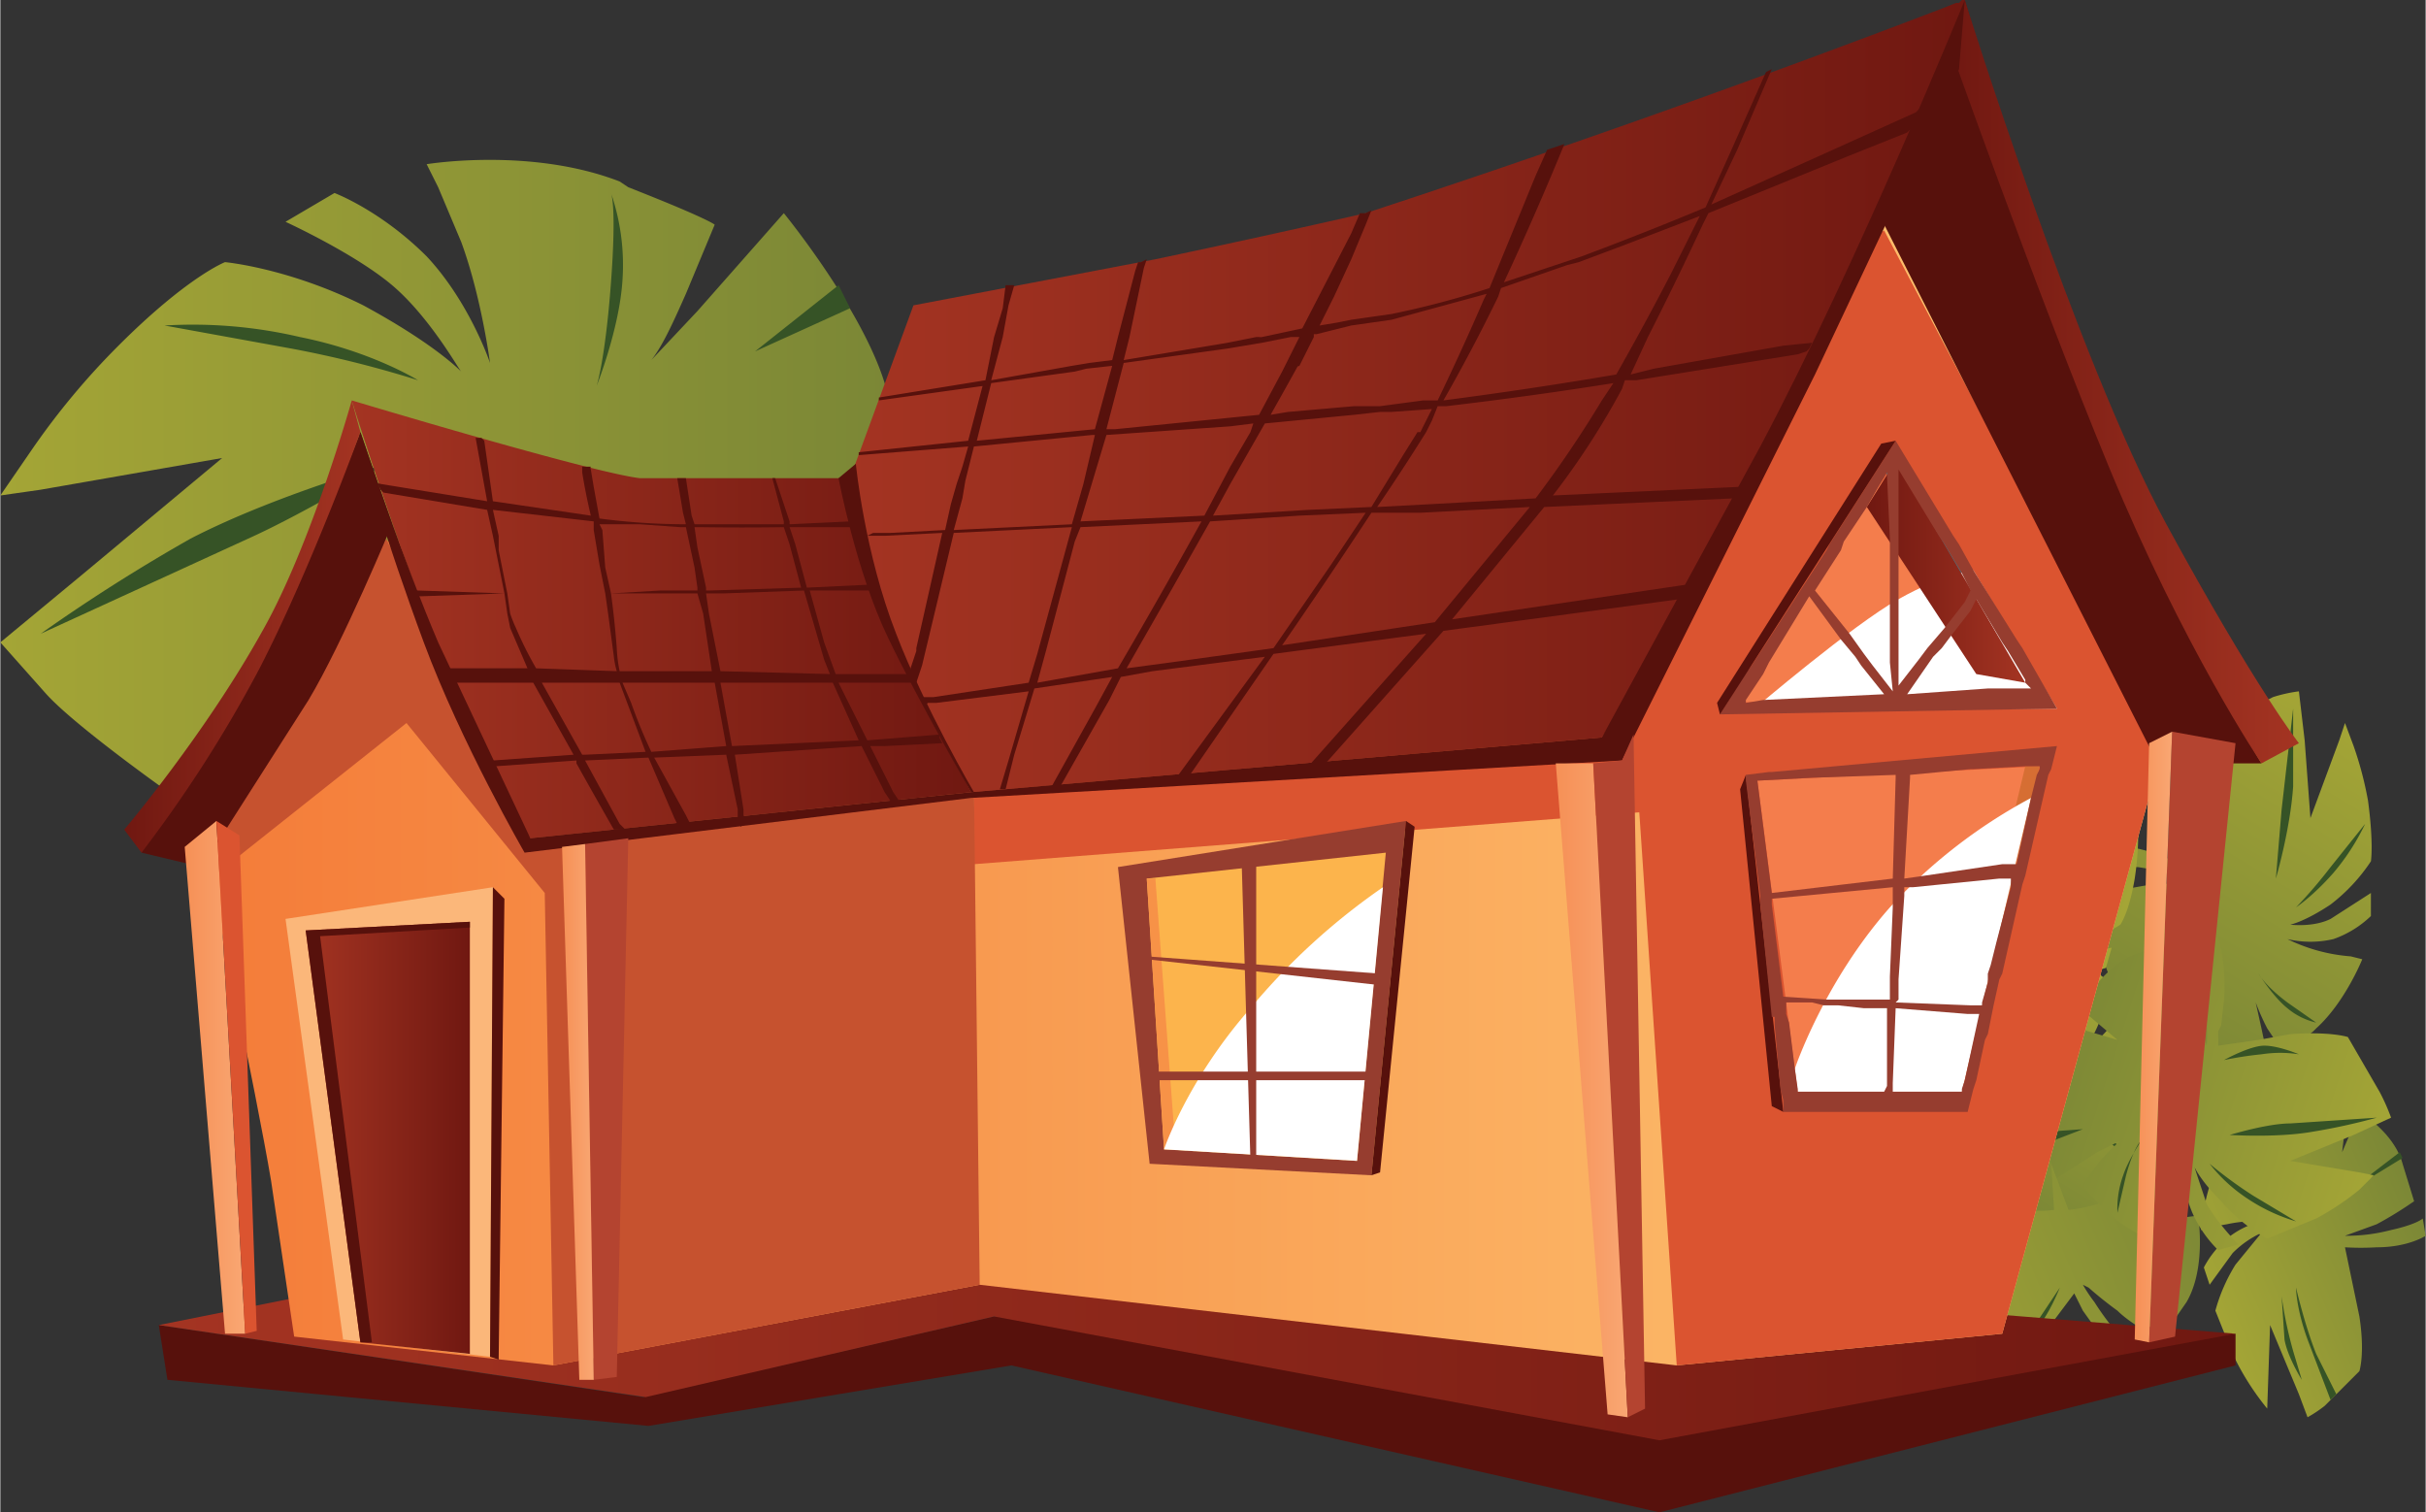<svg xmlns="http://www.w3.org/2000/svg" xmlns:xlink="http://www.w3.org/1999/xlink" width="1123" height="700" viewBox="0 0 842 525"><rect x="0" y="0" width="842" height="525" fill="#333333" stroke="none"/><defs><filter id="a" x="0" y="-8490" width="226" height="32766" filterUnits="userSpaceOnUse" color-interpolation-filters="sRGB"><feFlood flood-color="#fff" result="bg"/><feBlend in="SourceGraphic" in2="bg"/></filter><linearGradient id="c" data-name="ЃезымЯнный градиент 10" y1="183" x2="226" y2="183" gradientUnits="userSpaceOnUse"><stop offset="0" stop-color="#fff"/><stop offset="1"/></linearGradient><filter id="b" x="682" y="-8490" width="66" height="32766" filterUnits="userSpaceOnUse" color-interpolation-filters="sRGB"><feFlood flood-color="#fff" result="bg"/><feBlend in="SourceGraphic" in2="bg"/></filter><linearGradient id="v" x1="825" y1="379" x2="888" y2="379" gradientTransform="rotate(121 785 340)" xlink:href="#c"/><filter id="d" x="732" y="-8490" width="98" height="32766" filterUnits="userSpaceOnUse" color-interpolation-filters="sRGB"><feFlood flood-color="#fff" result="bg"/><feBlend in="SourceGraphic" in2="bg"/></filter><linearGradient id="x" x1="716" y1="403" x2="804" y2="403" gradientTransform="rotate(-162 772 407)" xlink:href="#c"/><filter id="e" x="670" y="-8490" width="72" height="32766" filterUnits="userSpaceOnUse" color-interpolation-filters="sRGB"><feFlood flood-color="#fff" result="bg"/><feBlend in="SourceGraphic" in2="bg"/></filter><linearGradient id="z" x1="827" y1="450" x2="879" y2="450" gradientTransform="rotate(-162 772 407)" xlink:href="#c"/><filter id="f" x="277" y="-8490" width="138" height="32766" filterUnits="userSpaceOnUse" color-interpolation-filters="sRGB"><feFlood flood-color="#fff" result="bg"/><feBlend in="SourceGraphic" in2="bg"/></filter><linearGradient id="m" x1="277" y1="287" x2="415" y2="287" xlink:href="#c"/><filter id="g" x="653" y="-8490" width="77" height="32766" filterUnits="userSpaceOnUse" color-interpolation-filters="sRGB"><feFlood flood-color="#fff" result="bg"/><feBlend in="SourceGraphic" in2="bg"/></filter><linearGradient id="p" x1="653" y1="426" x2="745" y2="426" gradientTransform="rotate(-23 761 457)" xlink:href="#c"/><filter id="h" x="764" y="-8490" width="42" height="32766" filterUnits="userSpaceOnUse" color-interpolation-filters="sRGB"><feFlood flood-color="#fff" result="bg"/><feBlend in="SourceGraphic" in2="bg"/></filter><linearGradient id="r" x1="761" y1="463" x2="818" y2="463" gradientTransform="rotate(-23 761 457)" xlink:href="#c"/><filter id="i" x="759" y="-8490" width="65" height="32766" filterUnits="userSpaceOnUse" color-interpolation-filters="sRGB"><feFlood flood-color="#fff" result="bg"/><feBlend in="SourceGraphic" in2="bg"/></filter><linearGradient id="t" x1="709" y1="346" x2="809" y2="346" gradientTransform="rotate(121 785 340)" xlink:href="#c"/><linearGradient id="j" data-name="ЃезымЯнный градиент 67" y1="206" x2="309" y2="206" gradientUnits="userSpaceOnUse"><stop offset="0" stop-color="#a4a536"/><stop offset="1" stop-color="#7b8736"/></linearGradient><linearGradient id="D" x1="277" y1="299" x2="479" y2="299" xlink:href="#j"/><mask id="E" x="0" y="55" width="226" height="218" maskUnits="userSpaceOnUse"><g mask="url(#k)" transform="translate(0 -19)"><path d="M217 192a160 160 0 0 1-38 58l-1 1-10 9-1-12-33 17-28 13c-32 15-49 15-49 15s-31-22-41-33L0 242l29-24 48-40-63 11-14 2 11-16a257 257 0 0 1 30-36c24-23 37-29 37-29s22 2 48 15c24 13 33 22 34 23-1-1-11-19-24-30S99 96 99 96l17-10s16 6 32 22c15 16 22 37 22 37s-3-23-10-42l-8-18-4-9s36-6 67 6l3 2c6 18 16 62-1 108z" fill="url(#c)" style="mix-blend-mode:multiply"/></g></mask><linearGradient id="n" data-name="ЃезымЯнный градиент 88" y1="183" x2="226" y2="183" gradientUnits="userSpaceOnUse"><stop offset="0" stop-color="#fbf49c"/><stop offset="1" stop-color="#faf398"/></linearGradient><mask id="F" x="277" y="147" width="138" height="242" maskUnits="userSpaceOnUse"><g mask="url(#l)" transform="translate(0 -19)"><path d="M386 305c-28 60-53 91-65 103l-1-61-29 61a234 234 0 0 1-12-53c-3-29-1-41-1-41a129 129 0 0 1 33-27c20-12 30-13 30-13s-16-2-29 3c-14 4-32 16-32 16l2-17a78 78 0 0 1 29-12c16-4 32 1 33 1-1-1-16-9-31-12-15-4-22-4-22-4s14-29 36-46l25-17s14 25 19 38l-10-57s26-3 45 1l8 2s11 53-28 135z" fill="url(#m)" style="mix-blend-mode:multiply"/></g></mask><linearGradient id="G" x1="277" y1="287" x2="415" y2="287" xlink:href="#n"/><linearGradient id="H" x1="653" y1="434" x2="777" y2="434" gradientTransform="rotate(-23 761 457)" xlink:href="#j"/><linearGradient id="I" x1="761" y1="468" x2="842" y2="468" gradientTransform="rotate(-23 761 457)" xlink:href="#j"/><mask id="J" x="653" y="377" width="77" height="108" maskUnits="userSpaceOnUse"><g mask="url(#o)" transform="translate(0 -19)"><path d="M730 438a75 75 0 0 1-5 28l-1 1-2 5-2-4-9 12-8 10c-10 11-16 14-16 14l-19-5a53 53 0 0 1-8-4l7-15 11-23-21 15-4 3 1-8a121 121 0 0 1 6-19c5-13 9-18 9-18a50 50 0 0 1 19-2c10 0 15 3 15 3s-6-6-12-8c-7-2-17-2-17-2l5-7a33 33 0 0 1 14 3c8 4 14 11 14 11a77 77 0 0 0-10-15l-6-5-2-3s12-9 25-9h1c5 6 14 21 15 42z" fill="url(#p)" style="mix-blend-mode:multiply"/></g></mask><linearGradient id="K" x1="653" y1="426" x2="745" y2="426" gradientTransform="rotate(-23 761 457)" xlink:href="#n"/><mask id="L" x="764" y="376" width="42" height="113" maskUnits="userSpaceOnUse"><g mask="url(#q)" transform="translate(0 -19)"><path d="M806 452c-2 28-6 44-8 51l-10-24-1 29a92 92 0 0 1-12-19l-6-15a60 60 0 0 1 7-16l9-11a34 34 0 0 0-10 7l-8 11-2-6a34 34 0 0 1 8-10 30 30 0 0 1 12-6 45 45 0 0 0-12 1 79 79 0 0 0-9 2s1-13 6-23l7-11 12 11-12-20s9-6 16-8h3s12 18 10 57z" fill="url(#r)" style="mix-blend-mode:multiply"/></g></mask><linearGradient id="M" x1="761" y1="463" x2="818" y2="463" gradientTransform="rotate(-23 761 457)" xlink:href="#n"/><linearGradient id="N" x1="709" y1="353" x2="843" y2="353" gradientTransform="rotate(121 785 340)" xlink:href="#j"/><linearGradient id="O" x1="825" y1="383" x2="914" y2="383" gradientTransform="rotate(121 785 340)" xlink:href="#j"/><mask id="P" x="759" y="240" width="65" height="117" maskUnits="userSpaceOnUse"><g mask="url(#s)" transform="translate(0 -19)"><path d="M770 352a72 72 0 0 1-10-26v-1l-1-5 4 1 1-16a506 506 0 0 1 7-35l18-9a50 50 0 0 1 9-2l2 17 2 27 10-27 2-6 3 8a122 122 0 0 1 5 19c2 15 1 21 1 21a62 62 0 0 1-14 15c-9 6-14 7-14 7s8 1 14-2l14-9v8a36 36 0 0 1-13 8 35 35 0 0 1-16 0 60 60 0 0 0 22 6l4 1s-6 15-16 24l-1 1a59 59 0 0 1-33-25z" fill="url(#t)" style="mix-blend-mode:multiply"/></g></mask><linearGradient id="Q" x1="709" y1="346" x2="809" y2="346" gradientTransform="rotate(121 785 340)" xlink:href="#n"/><mask id="R" x="682" y="315" width="66" height="99" maskUnits="userSpaceOnUse"><g mask="url(#u)" transform="translate(0 -19)"><path d="M701 392c-13-24-17-40-19-47l20 13-14-24a73 73 0 0 1 19 7l13 8a64 64 0 0 1 2 18l-2 15a44 44 0 0 0 5-12l1-15 5 4a41 41 0 0 1-2 14 38 38 0 0 1-7 12 53 53 0 0 0 10-9l6-8s6 12 6 24v13l-15-1 20 9s-5 10-10 17l-2 2s-19-7-36-40z" fill="url(#v)" style="mix-blend-mode:multiply"/></g></mask><linearGradient id="S" x1="825" y1="379" x2="888" y2="379" gradientTransform="rotate(121 785 340)" xlink:href="#n"/><linearGradient id="T" x1="716" y1="413" x2="837" y2="413" gradientTransform="rotate(-162 772 407)" xlink:href="#j"/><linearGradient id="U" x1="827" y1="455" x2="906" y2="455" gradientTransform="rotate(-162 772 407)" xlink:href="#j"/><mask id="V" x="732" y="358" width="98" height="76" maskUnits="userSpaceOnUse"><g mask="url(#w)" transform="translate(0 -19)"><path d="M745 397a59 59 0 0 1 20-18h1l4-2v5l14-2 11-2c14-1 20 1 20 1l11 19a70 70 0 0 1 4 9l-13 6-22 9 24 4 5 1-5 5a93 93 0 0 1-15 10l-17 7a58 58 0 0 1-16-13c-8-8-10-13-10-14l5 15c4 7 11 14 11 14l-7 2a42 42 0 0 1-9-13 53 53 0 0 1-4-18 88 88 0 0 0-1 18 231 231 0 0 0 1 13s-14-3-24-12l-1-1c0-8 2-27 13-43z" fill="url(#x)" style="mix-blend-mode:multiply"/></g></mask><linearGradient id="W" x1="716" y1="403" x2="804" y2="403" gradientTransform="rotate(-162 772 407)" xlink:href="#n"/><mask id="X" x="670" y="278" width="72" height="90" maskUnits="userSpaceOnUse"><g mask="url(#y)" transform="translate(0 -19)"><path d="M696 329c17-20 30-29 35-32l-6 24 17-20a107 107 0 0 1-1 23c-2 12-5 16-5 16a45 45 0 0 1-14 6c-9 2-13 1-13 1s6 3 11 3l13-2-2 7a27 27 0 0 1-12 1 30 30 0 0 1-12-6 54 54 0 0 0 10 10 85 85 0 0 0 7 4s-8 10-18 13l-11 3s-3-11-3-17l-3 24s-9-2-16-7l-3-2s2-22 26-49z" fill="url(#z)" style="mix-blend-mode:multiply"/></g></mask><linearGradient id="Y" x1="827" y1="450" x2="879" y2="450" gradientTransform="rotate(-162 772 407)" xlink:href="#n"/><linearGradient id="A" data-name="ЃезымЯнный градиент 3" x1="55" y1="464" x2="776" y2="464" gradientUnits="userSpaceOnUse"><stop offset="0" stop-color="#a43422"/><stop offset="1" stop-color="#701811"/></linearGradient><linearGradient id="Z" data-name="ЃезымЯнный градиент 61" x1="71" y1="283" x2="750" y2="283" gradientUnits="userSpaceOnUse"><stop offset="0" stop-color="#f47c39"/><stop offset="1" stop-color="#fec773"/></linearGradient><linearGradient id="aa" x1="122" y1="234" x2="337" y2="234" xlink:href="#A"/><linearGradient id="ab" x1="295" y1="157" x2="682" y2="157" xlink:href="#A"/><linearGradient id="B" data-name="ЃезымЯнный градиент 2" x1="676" y1="152" x2="798" y2="152" gradientUnits="userSpaceOnUse"><stop offset="0" stop-color="#701811"/><stop offset="1" stop-color="#a43422"/></linearGradient><linearGradient id="ac" x1="43" y1="237" x2="125" y2="237" xlink:href="#B"/><linearGradient id="ad" x1="648" y1="198" x2="703" y2="198" xlink:href="#B"/><linearGradient id="C" data-name="ЃезымЯнный градиент 40" x1="741" y1="360" x2="754" y2="360" gradientUnits="userSpaceOnUse"><stop offset="0" stop-color="#f69056"/><stop offset="1" stop-color="#f9a773"/></linearGradient><linearGradient id="ae" x1="540" y1="378" x2="565" y2="378" xlink:href="#C"/><linearGradient id="af" x1="64" y1="374" x2="85" y2="374" xlink:href="#C"/><linearGradient id="ag" x1="106" y1="395" x2="163" y2="395" xlink:href="#A"/><linearGradient id="ah" x1="195" y1="386" x2="206" y2="386" xlink:href="#C"/></defs><g style="isolation:isolate"><path d="M299 220l-45 1 40 15s-10 42-36 61-33 19-33 19-19-22-29-38a366 366 0 0 1-17-28l-3-6a129 129 0 0 0 5 19 251 251 0 0 0 12 36c12 28 19 33 19 33l-15 7s-15-17-23-53l-5-21-1-6-1-11-33 17-28 13c-32 15-49 15-49 15s-31-22-41-33L0 242l29-24 48-40-63 11-14 2 11-16a257 257 0 0 1 30-36c24-24 37-29 37-29s22 2 48 15c24 13 33 22 34 23-1-1-11-19-24-30S99 96 99 96l17-10s16 6 32 22c15 16 22 37 22 37s-3-23-10-42l-8-19-4-8s36-6 67 6l3 2c28 11 30 13 30 13l-10 24c-4 9-8 18-12 23l16-17 30-34s27 33 35 59-8 68-8 68z" transform="translate(0 -19)" fill="url(#j)"/><path d="M438 308l-30-2a175 175 0 0 0 41 14c23 4 30 1 30 1l-3 14s-18 4-44-7l-26-13s-4 27-11 57c-7 31-15 42-15 42s-28 12-39 15c-12 3-19 3-19 3l-1-24-1-61-29 61a234 234 0 0 1-12-53c-3-29-1-41-1-41a129 129 0 0 1 33-27c20-12 30-13 30-13s-16-2-29 3c-14 4-32 16-32 16l2-17a78 78 0 0 1 29-12c16-4 32 1 33 1-1-1-16-9-31-12-15-4-22-4-22-4s14-29 36-46l25-17s14 25 19 38l-10-57s26-3 45 1a61 61 0 0 1 8 2c20 6 38 37 38 37l-21 33 28-22s21 26 20 54c0 28-3 33-3 33s-24 3-38 3z" transform="translate(0 -19)" fill="url(#D)"/><path fill="#365326" d="M479 245l-51 10 51-5v-5zM134 161s-39 11-68 26a615 615 0 0 0-52 33l72-33c20-9 48-26 48-26zM384 208l2-61h7l-9 61zM291 99l-29 23 33-15-4-8zM348 408l-2-55c0-29 6-45 6-45s-4 33-2 58l3 39zM94 245a119 119 0 0 0 32-9c16-7 31-16 31-16s-18 18-31 21-32 4-32 4zM338 310s-6 24-8 46l-2 25s-3-23-1-36 11-35 11-35zM212 67s2 4 0 31-5 36-5 36 8-20 9-37a77 77 0 0 0-4-30zM57 113a163 163 0 0 1 47 4c25 5 41 15 41 15a377 377 0 0 0-44-11l-44-8z"/><path d="M763 434l-16 9 16-2s3 18-4 30l-9 13s-10-5-15-10a132 132 0 0 1-10-8l-2-1a52 52 0 0 0 4 6 96 96 0 0 0 9 12c9 9 12 9 12 9l-5 5s-7-3-15-16l-5-7-1-2-2-4-9 12-8 10c-10 11-16 14-16 14l-19-5a53 53 0 0 1-8-4l7-15 11-23-21 15-4 3 1-8a121 121 0 0 1 6-19c5-13 9-18 9-18a50 50 0 0 1 19-2c10 0 15 3 15 3s-6-6-12-8c-7-2-17-2-17-2l5-7a33 33 0 0 1 14 3c8 4 14 11 14 11a77 77 0 0 0-10-15l-6-5-2-3s12-9 25-9h13v11a91 91 0 0 1-1 11l3-10 6-18s15 8 21 17 7 27 7 27z" transform="translate(0 -19)" fill="url(#H)"/><path d="M825 444l-11 4a61 61 0 0 0 16-2c9-2 11-4 11-4l1 6s-6 4-17 4a95 95 0 0 1-11 0l5 24c2 13 0 19 0 19l-12 12a44 44 0 0 1-6 4l-3-8-10-24-1 29a92 92 0 0 1-12-19l-6-15a60 60 0 0 1 7-16l9-11a34 34 0 0 0-10 7l-8 11-2-6a34 34 0 0 1 8-10 30 30 0 0 1 12-6 45 45 0 0 0-12 1 79 79 0 0 0-9 2s1-13 6-23l7-11 12 11-12-20s9-6 16-8a22 22 0 0 1 3 0c8-1 19 7 19 7l-2 17 6-14s12 7 15 18l4 13a132 132 0 0 1-13 8z" transform="translate(0 -19)" fill="url(#I)"/><path fill="#365326" d="M833 400l-17 13 18-11-1-2zM699 429s-13 10-21 21l-14 22 21-25 14-18zM794 403l-8-24 2-1 6 25zM745 378l-6 13 9-11-3-2zM809 486l-8-21c-4-11-4-18-4-18s3 13 7 23l7 14zM696 468a49 49 0 0 0 11-9l8-12s-4 10-8 14-11 7-11 7zM792 450a142 142 0 0 0 4 19l3 10s-5-8-6-14l-1-15zM713 379l4 12 4 14s0-9-2-15a31 31 0 0 0-6-11zM664 424a62 62 0 0 1 18-7 46 46 0 0 1 16-1 135 135 0 0 0-17 3l-17 5z"/><path d="M745 378l9-18-13 12s-11-12-12-27 1-16 1-16l17-3a113 113 0 0 1 13 0h2a41 41 0 0 0-7-3 77 77 0 0 0-13-3h-14l1-7s8-2 21 3l7 3 2 1 4 1 1-16a511 511 0 0 1 7-35l18-9a50 50 0 0 1 9-2l2 17 2 27 10-27 2-6 3 8a122 122 0 0 1 5 19c2 15 1 21 1 21a62 62 0 0 1-14 15c-9 6-14 7-14 7s8 1 14-2l14-9v8a36 36 0 0 1-13 8 35 35 0 0 1-16 0 60 60 0 0 0 22 6l4 1s-6 15-16 24l-1 1-10 8-6-9a83 83 0 0 1-4-9l2 9 4 19s-15 3-25 0-19-17-19-17z" transform="translate(0 -19)" fill="url(#N)"/><path d="M690 411l6-11a74 74 0 0 0-12 13l-7 11-3-4s2-8 11-15a110 110 0 0 1 9-7l-15-17c-8-9-11-15-11-15l4-18a57 57 0 0 1 3-8l7 5 20 13-14-24a73 73 0 0 1 19 7l13 8a64 64 0 0 1 2 18l-2 15a44 44 0 0 0 5-12l1-15 5 4a41 41 0 0 1-2 14 38 38 0 0 1-7 12 53 53 0 0 0 10-9l6-8s6 12 6 24v13l-15-1 20 9s-5 10-10 17a27 27 0 0 1-2 2c-6 6-19 7-19 7l-6-16 1 16s-12 2-21-4-9-9-9-9l7-15z" transform="translate(0 -19)" fill="url(#O)"/><path fill="#365326" d="M695 418l7-22-9 21 2 1zM790 305s5-17 6-32v-27l-4 35-2 24zM725 390l19 14-1 2-18-16zM778 378l-2-16-1 16h3zM671 332l17 12 13 11s-9-8-18-13l-12-7zM772 271a62 62 0 0 0-3 14l-2 16v-17a74 74 0 0 1 5-13zM703 350a116 116 0 0 0-12-13l-8-6 12 7c4 3 8 12 8 12zM804 355l-10-7c-8-6-10-10-10-10s5 8 10 12a24 24 0 0 0 10 5zM821 286a79 79 0 0 1-11 17c-7 8-13 12-13 12a167 167 0 0 0 12-14l12-15z"/><path d="M718 375l17 5-13-11s8-15 20-19 14-4 14-4a212 212 0 0 0 9 33l1 3a59 59 0 0 0 0-8 116 116 0 0 0 0-16c-1-13-3-16-3-16h6s4 8 3 24l-1 9-1 2v5l14-2 11-2c14-1 20 1 20 1l11 19a70 70 0 0 1 4 9l-13 6-22 9 24 4 5 1-5 5a93 93 0 0 1-15 10l-17 7a58 58 0 0 1-16-13c-8-8-10-13-10-14l5 15c4 7 11 14 11 14l-7 2a42 42 0 0 1-9-13 53 53 0 0 1-4-18 88 88 0 0 0-1 18 231 231 0 0 0 1 13s-14-3-24-12l-1-1c-9-8-9-10-9-10l6-8a74 74 0 0 1 7-7l-8 4-14 9s-7-16-6-28 10-25 10-25z" transform="translate(0 -19)" fill="url(#T)"/><path d="M677 320l11 5a72 72 0 0 0-14-11l-10-5 2-5s7 1 15 9a117 117 0 0 1 9 9l10-21c6-11 10-15 10-15h17a40 40 0 0 1 7 1l-3 10-6 24 17-20a107 107 0 0 1-1 23c-2 12-5 16-5 16a45 45 0 0 1-14 6c-9 2-13 1-13 1s6 3 11 3l13-2-2 7a27 27 0 0 1-12 1 30 30 0 0 1-12-6 54 54 0 0 0 10 10 85 85 0 0 0 7 4s-8 10-18 13l-11 3s-3-11-3-17l-3 24s-9-2-16-7a24 24 0 0 1-3-2c-6-5-9-20-9-20l11-10-13 5s-4-13-1-24 5-13 5-13a122 122 0 0 1 14 4z" transform="translate(0 -19)" fill="url(#U)"/><path fill="#365326" d="M657 313l20 3-19-5-1 2zM774 394s16 1 28-1a213 213 0 0 0 23-5l-30 2c-8 0-21 4-21 4zM688 341l-8 24-2-1 10-23zM710 397l13-5-14 1 1 4zM724 267l-6 22c-3 12-7 17-7 17s5-13 7-23l3-16zM798 366a42 42 0 0 0-13 0 125 125 0 0 0-13 2s9-5 14-5 12 3 12 3zM716 307a131 131 0 0 0 8-17l4-10-4 15c-2 5-8 12-8 12zM735 421l3-13c3-11 6-13 6-13s-5 7-7 13a34 34 0 0 0-2 13zM797 424a62 62 0 0 1-17-8 55 55 0 0 1-13-12 152 152 0 0 0 15 11l15 9z"/><path fill="#57110c" d="M55 460l3 19 167 16 126-21 225 51 200-51v-11l-208 21-223-27-122 28-168-25z"/><path fill="url(#A)" d="M100 451l-45 9 169 25 121-28 231 43 200-37-445-36-231 24z"/><path d="M71 314s18 85 23 115l8 54 90 10 148-28 242 28 113-11 55-201-90-208-363 126-165 8z" transform="translate(0 -19)" fill="url(#Z)"/><path fill="#db5430" d="M338 300l231-18 13 192 113-11 55-201-96-182-316 191v29z"/><path fill="#c6522f" d="M73 305l68-54 48 59 3 164 148-28-2-175-155 19-49-103-63 108 2 10z"/><g><path d="M49 296l21 5 37-58c12-20 29-61 29-61l-11-32s-17 44-32 71l-44 75z" fill="#57110c"/><path d="M337 294l-153 16-4-6a503 503 0 0 1-28-60c-16-41-30-86-30-86s83 25 100 27h73l39 103z" transform="translate(0 -19)" fill="url(#aa)"/><path d="M785 265h-36L651 72l31-72s35 119 62 181 41 84 41 84z" fill="#57110c"/><path d="M682 19v1c-4 9-44 108-74 163-30 58-52 92-52 92l-219 19-16-29-1-3-12-27a260 260 0 0 1-13-50l22-60 84-16a4601 4601 0 0 0 73-16 4445 4445 0 0 0 200-71l5-2h1l1-1z" transform="translate(0 -19)" fill="url(#ab)"/><path d="M682 19s39 125 70 182 46 76 46 76l-13 7s-27-40-53-103-56-148-56-148z" transform="translate(0 -19)" fill="url(#B)"/><path d="M49 315l-6-8s28-33 48-69c17-30 31-80 31-80l3 11s-17 47-35 82a455 455 0 0 1-41 64z" transform="translate(0 -19)" fill="url(#ac)"/><path d="M556 256l7 8 67-134 50-106 2-24s-37 91-71 155l-55 101z" fill="#57110c"/><path d="M451 117l-1 2-5 10 3-1 3-1 5-10zm3 0h2v-1zm-3 0l-1 2-5 10 3-1 3-1 5-10zm3 0h2v-1zm-3 0l-1 2-5 10 3-1 3-1 5-10zm3 0h2v-1zm212-79l-1 1-31 14-40 18 9-19 12-28-2 1-12 27-9 20a1248 1248 0 0 1-43 17l-3 1-24 8a1110 1110 0 0 0 21-48l-3 1-3 1-4 9-16 39a305 305 0 0 1-34 9l-7 1-7 1-5 1-6 1 5-10 6-13 5-12 2-5-2 1h-2l-3 7-17 33-14 3a3 3 0 0 1-1 0h-1l-10 2-36 6 2-8 5-24 1-3-2 1h-1l-1 3-6 23-2 8-8 1-6 1-28 5 4-15 2-11 2-7h-3l-1 8-3 10-3 15-37 6v1l36-5-5 19-38 4v1l38-3-2 7-2 6-2 7-2 9-19 1h-6l-2 1h-2 8l20-1-9 40v1l-2 6v4h1v1l1 1v-1l2-6 11-46 41-2-12 44-3 10-33 5h-4v1l1 2 1-1h3l32-4-7 24-3 10h2l3-12 7-23 27-4-6 11-15 27h3l17-30 4-8 11-2 39-5-30 41h4l29-42 53-7-40 45h5l1-1 40-45 82-11 2-4v-1l-81 12 32-39 66-3 2-4-65 3a267 267 0 0 0 24-37l1-3h4l56-9 3-1 1-1 1-2-10 1-45 8-8 2 6-13a1274 1274 0 0 0 19-39l2-4 49-20 20-8 1-1a5 5 0 0 1 1 0l4-2 3-7-5 2zM384 151l43-3 8-1-1 3-7 12-9 17-43 2 9-30zm43 17l12-21 31-3 9-1h4l14-1-4 8h-1l-5 8-11 18-22 1-33 2 6-11zm56-57l33-9-1 2a910 910 0 0 1-16 35h-5l-15 2h-9l-23 2-6 1a2378 2378 0 0 0 15-27v-1h1l12-3 7-1 7-1zm-93 15l36-5 12-2 10-2h3l-1 2-5 10-8 15-10 1-40 4h-3l6-23zm-46 7l29-4 4-1 9-1-6 22-41 4 5-20zm-9 34l3-12 41-4h1l-4 17-4 14-41 2 3-11 1-6zm53 65l-28 5 3-11 10-38 2-5 42-2a2383 2383 0 0 1-29 51zm18-2l-15 2 16-28 13-23 31-2 23-1-12 18-20 29zm92-14l-53 8a2447 2447 0 0 0 31-46h17l38-2-33 40zm-1-41l-19 1a715 715 0 0 0 17-26l2-4 2-5h3a1417 1417 0 0 0 58-8l-4 6a392 392 0 0 1-23 34zm83-80a1033 1033 0 0 1-19 35 1531 1531 0 0 1-60 9 599 599 0 0 0 19-36l1-3 23-8 4-1 16-6 26-10-2 4-8 16zm-126 22h2v-1zm-3 0l-1 2-5 10 3-1 3-1 5-10zm3 0h2v-1zm-3 0l-1 2-5 10 3-1 3-1 5-10z" fill="#57110c"/><path d="M326 256v-1l-25 2-10-20h26l-1-1v-2h-26l-4-11-5-18h23v-2h-3l-21 1-4-15h-2l4 15-32 1h3l2 1 28-1 7 24 2 5-38-1 39 3 11 23h7l20-1-1-2zm0 0v-1l-25 2-10-20h26l-1-1v-2h-26l-4-11-5-18h23v-2h-3l-21 1-4-15h-2l4 15-32 1h3l2 1 28-1 7 24 2 5-38-1 39 3 11 23h7l20-1-1-2zm0 0v-1l-25 2-10-20h26l-1-1v-2h-26l-4-11-5-18h23v-2h-3l-21 1-4-15h-2l4 15-32 1h3l2 1 28-1 7 24 2 5-38-1 39 3 11 23h7l20-1-1-2zm-20 3h1l20-1-1-2v-1l-25 2-10-20h26l-1-1v-2h-26l-4-11-5-18h23v-2h-3l-21 1-4-15-2-6h21l3-1v-1h-3l-21 1v-1l-5-15a9 9 0 0 0-1 0l4 15v1h-31l-1-3-2-13h-3l2 12 1 4a233 233 0 0 1-30-2l-2-11-1-6a1 1 0 0 1 0-1h-3v2a206 206 0 0 0 3 15l-34-5-3-21-1-1h-2l4 22-37-6a1 1 0 0 0-1 0l1 2 1 1 36 6 2 9 1 5 3 15-30-1h-1v2h2l29-1 1 7 1 5 6 14h-27l1 5h28l14 25-28 2h-1v2h2l28-2a9 9 0 0 1 0 1 2032 2032 0 0 0 13 23h4l-2-2-12-22 22-1 9 21 1 2 1 2h5l-2-3-1-2-11-20 25-1 4 19v3l1 3 2-2-1-2v-2l-3-19 44-3 8 16 2 3h3l-2-3-8-16h4zm-127-41a44 44 0 0 1-2-5l-1-7h34l1 7 2 15a29 29 0 0 0 1 5l-28-1a130 130 0 0 1-7-14zm35 7a314 314 0 0 0-2-19h30l2 7 3 20h-32a49 49 0 0 1-1-8zm32-12l-1-7h6l28-1 7 24 2 5-38-1zm26-30l2 6 4 15-32 1h-1v-1l-3-14-1-7h2a982 982 0 0 0 29 0zm-50-1l14 1h2l3 14 1 7v1h-13l-17 1-2-9-1-13-1-2h14zm-49 9v-5l-2-9 35 4v3l2 12 2 10h-34l-3-15zm30 71h-1l-14-25h27l3 8 6 16zm23-1a179 179 0 0 1-7-17l-3-7h32l4 22zm28-2l-4-22h39l9 20zm72-3v-1l-25 2-10-20h26l-1-1v-2h-26l-4-11-5-18h23v-2h-3l-21 1-4-15h-2l4 15-32 1h3l2 1 28-1 7 24 2 5-38-1 39 3 11 23h7l20-1-1-2zm0 0v-1l-25 2-10-20h26l-1-1v-2h-26l-4-11-5-18h23v-2h-3l-21 1-4-15h-2l4 15-32 1h3l2 1 28-1 7 24 2 5-38-1 39 3 11 23h7l20-1-1-2z" fill="#57110c"/><path d="M291 166l6-5s3 31 14 59c10 26 27 55 27 55h-1s-18-31-29-54-17-55-17-55z" fill="#57110c"/><path d="M124 154s10 34 23 69 35 73 35 73l155-19 226-13v-8h-7l-219 19-153 16-32-68c-12-28-27-73-27-73z" fill="#57110c"/></g><path fill="#f47d4c" d="M705 239l-47-79-56 84 103-5z"/><path fill="#398296" d="M700 239l-46-76 6-2 46 79-6-1z"/><path d="M609 246s34-29 50-38 26-10 26-10l29 48z" fill="#fff" style="mix-blend-mode:color-dodge"/><path fill="url(#ad)" d="M648 176l38 58 17 3-45-77-10 16z"/><path d="M657 190l-1-2v22l3-2v-18zm0 0l-1-2v22l3-2v-18zm45 35l-2-3-15-24-5-9-2-3-20-33-23 36-1 2-26 40-3 4-8 13 117-2zm-43-62l14 23 2 3 6 10 3 6-2 4-7 9-6 7-3 4-7 9zm3 78l9-13 3-3 3-4 7-9 2-4 9 15 2 3 6 10v1l2 2h-15l-28 2zm-10-72l3-5v1l1 22v43l1 10-7-9-3-4-5-7-12-15 9-14 1-3 8-12 4-7zm-46 74l6-9 2-4 14-23 11 15 5 6 2 3 8 10-42 2-6 1zm51-53l-1-2v22l3-2v-18zm0 0l-1-2v22l3-2v-18zm0 0l-1-2v22l3-2v-18z" fill="#963d2f"/><path fill="#f47d4c" d="M681 379l27-113-98 5 14 108h57z"/><path fill="#d66e33" d="M676 379l27-113h5l-27 113h-5z"/><path d="M705 277a184 184 0 0 0-49 38c-23 26-33 56-33 56l1 8h57z" fill="#fff" style="mix-blend-mode:color-dodge"/><path fill="#b44430" d="M754 254l22 4-21 206-9 2 8-212z"/><path fill="url(#C)" d="M754 254l-8 4-5 207 5 1 8-212z"/><path fill="url(#ae)" d="M540 265l18 226 7 1-12-227h-13z"/><path fill="#b44430" d="M553 265l10-1 4-9 4 234-6 3-12-227z"/><path fill="url(#af)" d="M78 463L64 294l11-9 10 178h-7z"/><path fill="#db5430" d="M85 463l4-1-6-172-8-5 10 178z"/><path fill="#963d2f" d="M399 404l-11-103 100-16-12 123-77-4z"/><path fill="#fcb44c" d="M404 399l-6-94 83-9-10 107-67-4z"/><path fill="#57110c" d="M476 408l3-1 12-120-3-2-12 123z"/><path fill="#f79247" d="M408 399l-7-94h-3l6 94h4z"/><path d="M404 399s8-24 30-49a230 230 0 0 1 46-42l-9 95z" fill="#fff" style="mix-blend-mode:color-dodge"/><path fill="#963d2f" d="M431 301l3 102h2V296l-5 5z"/><path fill="#963d2f" d="M398 332l81 6v4l-81-9v-1zM401 372h75v3h-75z"/><path fill="#57110c" d="M606 269l-2 5 11 110 4 2-13-117zM597 248l-1-4 57-90 5-1-61 95z"/><path fill="#fbb77a" d="M119 465L99 319l72-11-1 163-51-6z"/><path fill="#57110c" d="M171 308l4 4-2 160-3-1 1-163z"/><path fill="url(#ag)" d="M125 466l-19-143 57-3v150l-38-4z"/><path fill="#57110c" d="M125 466l-19-143 57-3v2l-52 3 18 141h-4z"/><path fill="#b44430" d="M203 293l3 186 8-1 4-187-15 2z"/><path fill="url(#ah)" d="M195 294l8-1 3 186h-5l-6-185z"/><path d="M615 268h-1l-8 1v2l5 40v3l4 39h1v3l2 22 1 4v4h64l2-8 1-3 3-14 1-2 2-10 2-9 1-2 7-31 1-3 8-35 1-2 2-8zm-5 3l19-1 29-1v1l-1 35-42 5zm5 43v-2l42-4v7l-1 24v8h-22l-15-1zm8 57l-2-16-1-3v-4h9l4 1h5l9 1h8v27l-1 2h-30v-1zm59 4l-1 3v1h-24v-3l1-26 25 2h4zm8-34l-2 7v1h-4l-26-1 1-1v-7l2-29v-3h3l30-3h4v3l-5 19-2 8-1 3zm17-72l-2 8-5 23h-5l-27 4-7 1 2-35v-1l21-2h1l18-1h5v1z" fill="#963d2f"/></g></svg>